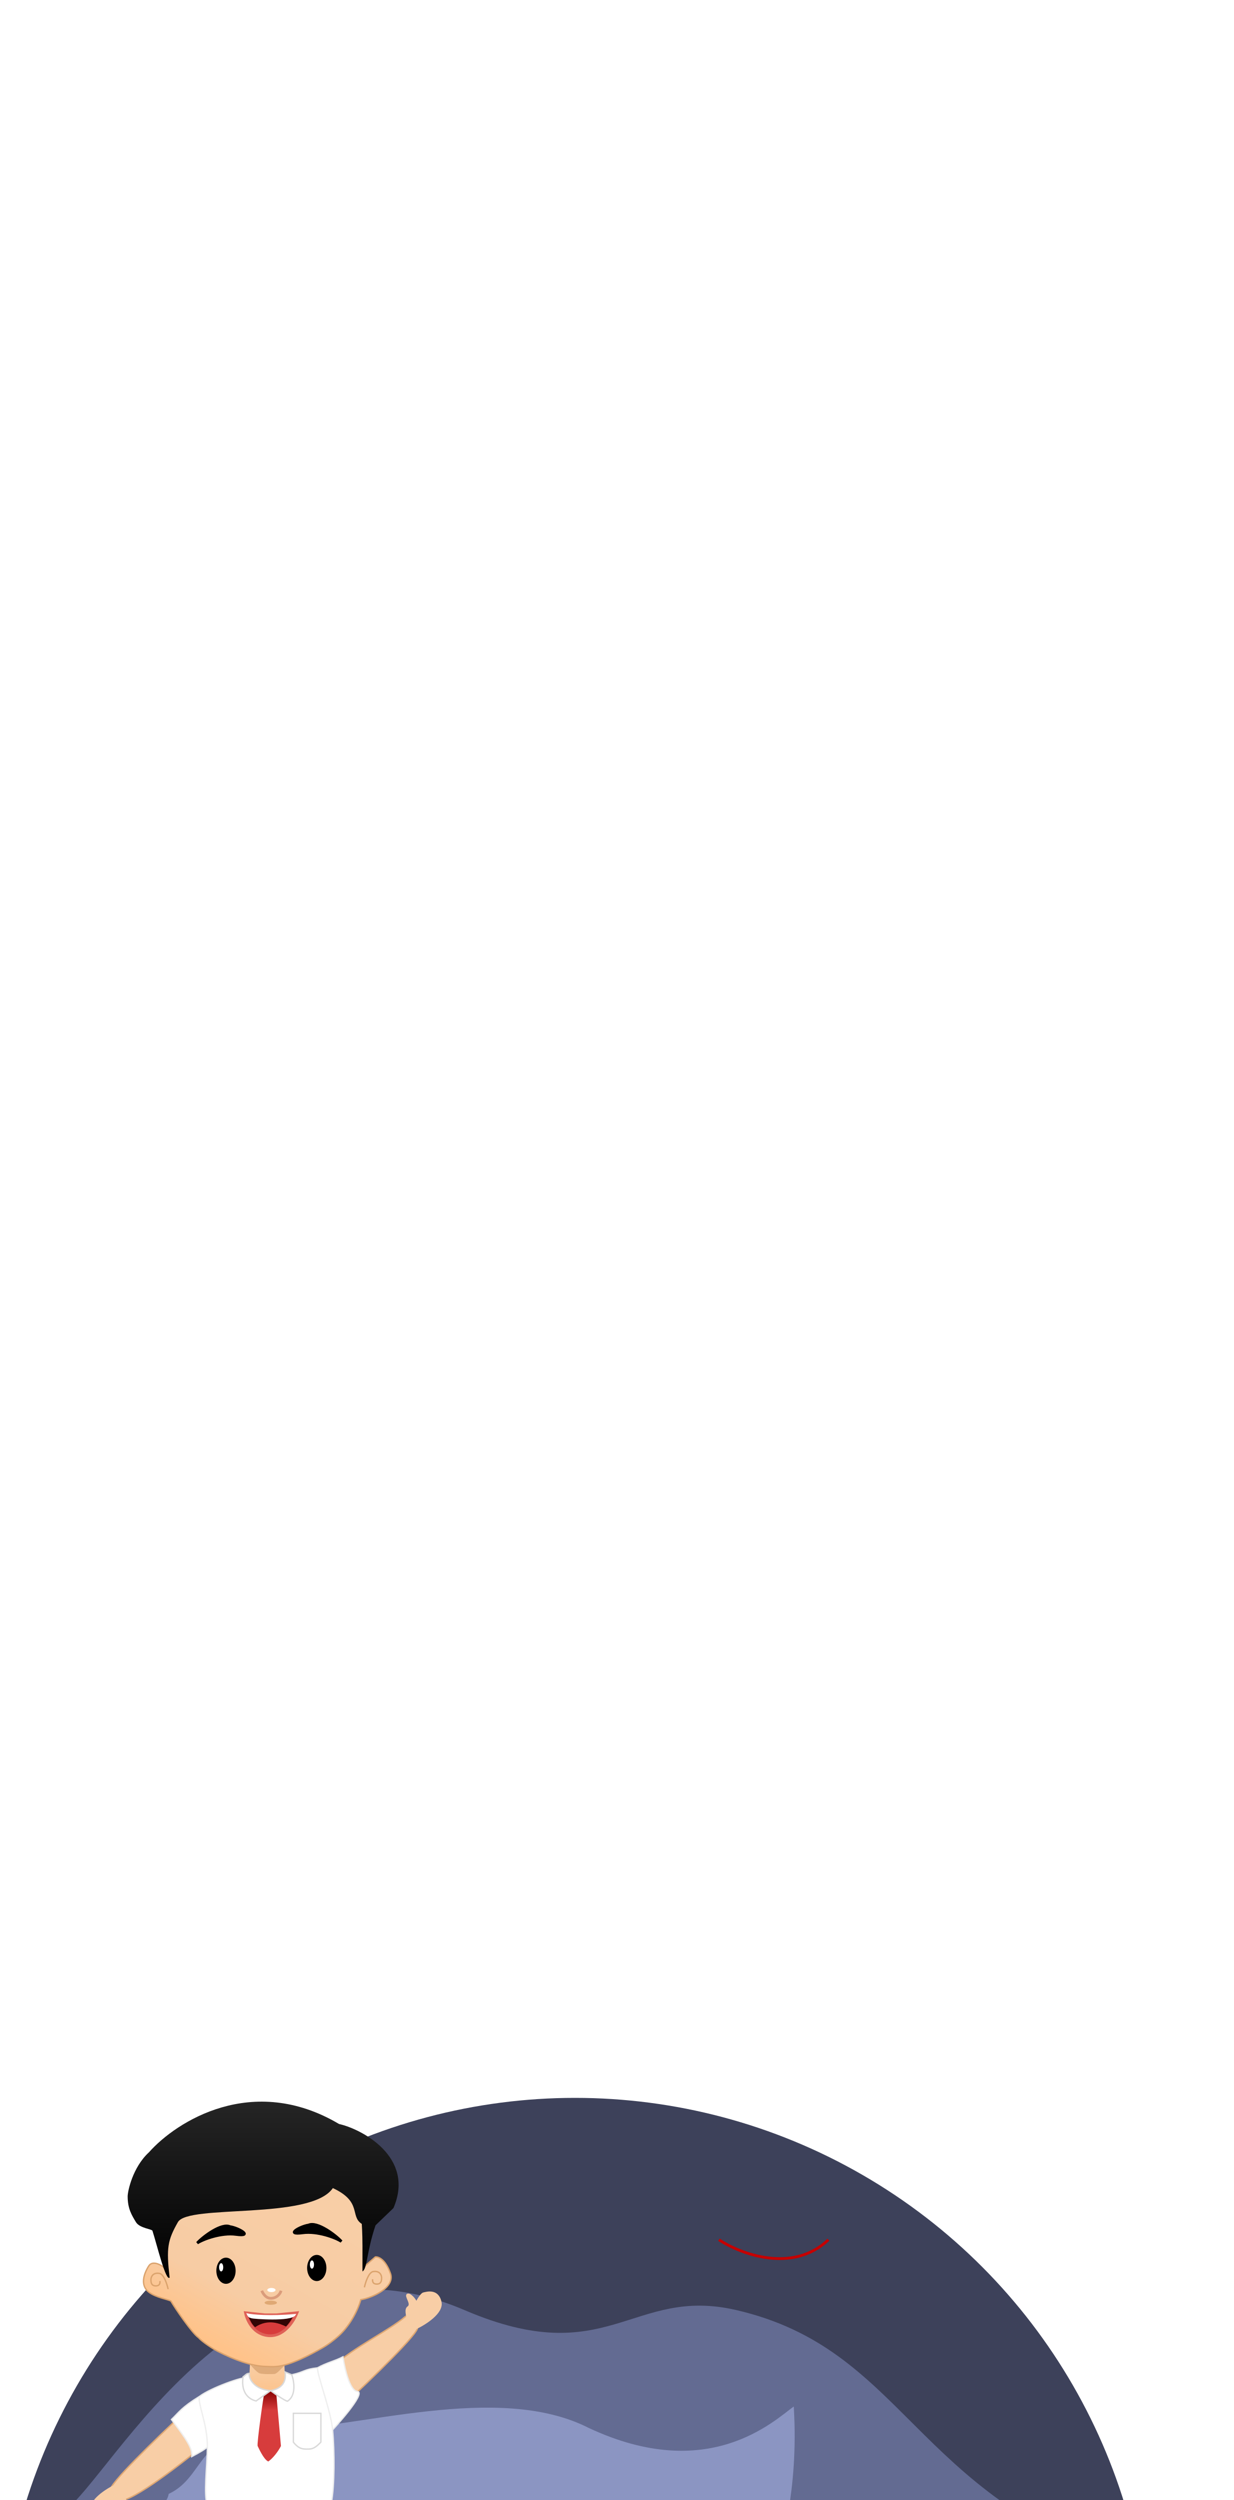 <svg width="896" height="1815" viewBox="0 0 896 1815" fill="none" xmlns="http://www.w3.org/2000/svg">
<rect x="0" y="0" width="896" height="1815" fill="#333333" stroke="none"/>
<g clip-path="url(#clip0_859_2)">
<rect width="896" height="1815" fill="white"/>
<circle cx="417.5" cy="1940.5" r="417.5" fill="#3D415A"/>
<path d="M337.315 1677.09C175.953 1607.84 82.107 1797.95 46 1823.62C50.216 1875.47 51.312 1811.91 63.961 1840.94C214.781 1947.28 609.376 2011.21 820.778 1862.72C662.645 1810.4 657.106 1705.54 534.776 1677.09C458.805 1659.41 441.682 1721.87 337.315 1677.09Z" fill="#636B92"/>
<path d="M250.094 1873.85C152.244 1901.54 106.212 1858.55 84.317 1848.28C72.822 1817.67 118.67 1831.66 122.502 1810.5C149.951 1797.74 142.023 1763.7 200.124 1763.7C258.225 1763.7 361.196 1728.86 427.481 1762.63C514.484 1803.35 561.894 1757.48 576.351 1747.06C580.18 1810.26 565.853 1848.01 565.853 1859.62C469.961 1880.54 395.725 1879.37 369.834 1873.85C312.299 1863.3 313.382 1855.93 250.094 1873.85Z" fill="#8B95C2"/>
<path d="M206.999 1728.5L206.499 1716.5H195.5L181.499 1715.5C181.499 1720 180.666 1725 181.499 1727.5C181.899 1728.7 186.774 1734.17 189.274 1735C191.106 1735.5 194.768 1735.5 198.265 1735.5H198.274C201.774 1735.5 204.499 1732 206.999 1728.5Z" fill="url(#paint0_linear_859_2)"/>
<path d="M205 1715.5L184.429 1717C184.429 1719.12 181.5 1714.68 181.5 1716C181.5 1716.63 186.238 1722.19 188.5 1723C191.667 1723.81 196.781 1723.49 199 1723.49C201.219 1723.49 204.856 1718.65 207 1717L205 1715.5Z" fill="#CD9763" fill-opacity="0.6"/>
<path d="M244.017 1575C251.517 1582.5 260.017 1579 265.017 1612V1645L272.517 1638.5C274.684 1638.17 279.917 1640.1 283.517 1650.5C287.117 1660.9 269.648 1668.34 261.981 1669.5C259.814 1677.5 253.548 1689.5 244.548 1697C242.807 1698.45 239.178 1701.57 234.084 1704.5C225.457 1709.46 211.06 1717.06 201 1718C197.549 1718.32 195.884 1718.06 193 1718C182.513 1717.79 169.457 1712.88 158.084 1707C154.785 1705.29 146.772 1700.12 144.084 1697C139.584 1694 126.946 1675.51 124.084 1670.5C121.917 1669.17 113.217 1668 108.017 1664C101.517 1659 104.517 1650.5 108.017 1645C110.817 1640.6 117.851 1644.33 121.017 1648V1642C119.851 1635.5 115.017 1616.8 121.017 1608C125.449 1601.5 122.437 1587.05 153.017 1575C186.017 1562 233.057 1564.04 244.017 1575Z" fill="url(#paint1_linear_859_2)" stroke="#DBA36D"/>
<path d="M224.059 1615.34C230.132 1612.5 243.526 1622.45 247.877 1627.25C243.63 1624.46 230.479 1619.52 219.777 1620.97C206.4 1622.79 218.113 1616.15 224.059 1615.34Z" fill="black" stroke="black" stroke-width="2"/>
<path d="M167.031 1616.5C160.958 1613.65 147.564 1623.61 143.213 1628.4C147.46 1625.61 160.611 1620.67 171.313 1622.12C184.69 1623.94 172.976 1617.3 167.031 1616.5Z" fill="black" stroke="black" stroke-width="2"/>
<path d="M204.086 1663C203.253 1665.83 200.586 1668.5 196.586 1668.5C192.086 1668.5 190.086 1663 190.086 1663" stroke="#DB9C7B" stroke-width="2"/>
<ellipse cx="164.086" cy="1648.5" rx="7" ry="9.5" fill="black"/>
<ellipse cx="160.586" cy="1646" rx="1.5" ry="3" fill="white"/>
<ellipse cx="230" cy="1646.5" rx="7" ry="9.5" fill="black"/>
<ellipse cx="226.5" cy="1644" rx="1.5" ry="3" fill="white"/>
<ellipse cx="3" cy="1.5" rx="3" ry="1.5" transform="matrix(-1 0 0 1 200.086 1661)" fill="white"/>
<path d="M122.086 1661.87C121.253 1658.04 119.086 1651.5 116.086 1650.5C111.086 1649.5 109.586 1652.83 109.586 1655C109.586 1657 109.886 1659.5 113.086 1659.5C116.286 1659.5 116.253 1657.17 116.086 1656" stroke="#DBA36D"/>
<path d="M264.586 1660.56C265.419 1656.72 267.586 1650.18 270.586 1649.18C275.586 1648.18 277.086 1651.52 277.086 1653.68C277.086 1655.68 276.786 1658.18 273.586 1658.18C270.386 1658.18 270.419 1655.85 270.586 1654.68" stroke="#DBA36D"/>
<ellipse cx="4.5" cy="1.5" rx="4.5" ry="1.5" transform="matrix(-1 0 0 1 201.109 1670.22)" fill="#DFA874"/>
<path d="M193.687 1695.5C205.701 1697.39 213.103 1685.5 215.687 1679L200.687 1680.5H196.437H192.187L178.188 1679C179.021 1683.17 182.939 1693.81 193.687 1695.5Z" fill="#D73C3C" stroke="#DF6157" stroke-width="2"/>
<path d="M212.687 1682L180.188 1681.5C182.095 1685.4 182.783 1687.15 185.187 1689.5C194.79 1683.04 203.521 1687.06 207.687 1689C209.721 1686.89 210.801 1685.24 212.687 1682Z" fill="#310505"/>
<path d="M214.187 1680.41C195.787 1682.05 183.354 1680.82 179.688 1680C180.887 1682.62 181.687 1682 182.687 1682.5C183.687 1683 211.495 1685.11 214.187 1680.41Z" fill="white" stroke="white"/>
<path d="M241.688 1588.5C225.688 1611.98 136.688 1600 129.188 1613.19C121.688 1626.39 120.687 1632 123.164 1653.5C120.364 1656.3 114.188 1630.48 110.688 1619.48C110.28 1618.19 101.374 1617.67 98.688 1613.19C95.688 1608.19 92.688 1603.5 92.688 1594.5C92.688 1591 96.188 1573.5 108.188 1562.48C128.021 1540.13 183.388 1504.76 246.188 1541.98C262.188 1545.48 301.687 1565.8 285.687 1603L272.688 1615.5C266.187 1634.52 266.688 1647.17 263.188 1649V1630.5C263.188 1621.5 262.688 1614.5 262.688 1614.5C253.854 1608.83 263.188 1598.5 241.688 1588.5Z" fill="url(#paint2_linear_859_2)"/>
<path d="M294 1682.01C282.35 1692 257.333 1703.67 241 1718.5L250.5 1745.01C269.167 1727.68 305.8 1692.31 303 1689.51C308.5 1683.01 297.5 1679.01 294 1682.01Z" fill="#F8CEA6" stroke="#DFA874"/>
<path d="M295.698 1684.07L299.17 1688.45L302.13 1690.39C308.802 1687.29 321.737 1679.13 320.096 1671.3C318.044 1661.51 309.441 1664.33 307.483 1664.75C305.917 1665.07 303.342 1669.36 302.25 1671.46C301.84 1669.5 297.796 1664.83 295.92 1665.64C293.576 1666.64 299.416 1672.57 296.298 1674.75C293.804 1676.5 295.469 1680.55 295.698 1684.07Z" fill="#F8CEA6" stroke="#F8CEA6"/>
<path d="M89.516 1815C101.116 1812.6 139.182 1783.33 155.516 1768.5L133.016 1752C114.349 1769.33 77.716 1804.7 80.516 1807.5C75.016 1814 86.016 1818 89.516 1815Z" fill="#F8CEA6" stroke="#DFA874"/>
<path d="M90.474 1810.34L87.002 1805.96L84.042 1804.03C77.37 1807.13 64.435 1815.29 66.076 1823.12C68.127 1832.9 76.731 1830.08 78.688 1829.67C80.254 1829.34 82.83 1825.05 83.922 1822.95C84.332 1824.91 88.376 1829.58 90.252 1828.78C92.596 1827.78 86.756 1821.85 89.874 1819.66C92.368 1817.91 90.703 1813.87 90.474 1810.34Z" fill="#F8CEA6" stroke="#F8CEA6"/>
<path d="M144.923 1739.69C152.515 1733.85 176.5 1725 180.5 1726C178.506 1732.7 195.588 1736.47 200.421 1736.17C206.034 1735.82 206.847 1725.11 212.408 1723.89C221 1722 221 1720 230.5 1719C236.5 1715.5 244.352 1713.62 249 1711C249 1711 252.507 1735.26 259.5 1736.17C266.492 1737.08 241.5 1764 241.5 1764C242.926 1779.17 243.066 1804.49 240.5 1817.5C236.287 1826.5 235.101 1826.33 233 1827.5C207.876 1838.48 184.128 1836.51 157.5 1827.5C155.189 1826.72 152.112 1823.5 150.583 1819C147.67 1810.43 150.406 1791.38 150.583 1776.56C148.516 1778.25 146.079 1779.77 139.282 1783.41C139.851 1777.57 135.709 1771.32 124.5 1756.5C129.921 1751.36 131.725 1747.76 144.923 1739.69Z" fill="white"/>
<path d="M144.923 1739.69C152.515 1733.85 176.5 1725 180.5 1726C178.506 1732.7 195.588 1736.47 200.421 1736.17C206.034 1735.82 206.847 1725.11 212.408 1723.89C221 1722 221 1720 230.5 1719M144.923 1739.69C131.725 1747.76 129.921 1751.36 124.5 1756.5C135.709 1771.32 139.851 1777.57 139.282 1783.41C146.079 1779.77 148.516 1778.25 150.583 1776.56M144.923 1739.69C143.069 1744.05 150.782 1759.84 150.583 1776.56M230.5 1719C236.5 1715.5 244.352 1713.62 249 1711C249 1711 252.507 1735.26 259.5 1736.17C266.492 1737.08 241.5 1764 241.5 1764M230.5 1719C230.5 1724.94 240.169 1749.85 241.5 1764M241.5 1764C242.926 1779.17 243.066 1804.49 240.5 1817.5C236.287 1826.5 235.101 1826.33 233 1827.5C207.876 1838.48 184.128 1836.51 157.5 1827.5C155.189 1826.72 152.112 1823.5 150.583 1819C147.67 1810.43 150.406 1791.38 150.583 1776.56" stroke="#EEEEEE" stroke-opacity="0.933"/>
<path d="M200.46 1736H192.166C191.148 1739.86 186.371 1774.48 187.069 1775.74C187.502 1776.52 191.293 1785.42 194.786 1787C197.841 1784.9 201.77 1780.16 204 1775.74L200.46 1736Z" fill="url(#paint3_linear_859_2)"/>
<path d="M211.894 1724.06L206.998 1722C207.998 1729 204.998 1734 196.456 1735.56C184.456 1734.76 180.331 1726.5 180.998 1723C178.831 1723 178.157 1724.5 176.498 1725.5C174.498 1739.1 182.956 1742.39 185.956 1743.06L196.456 1735.56C200.456 1738.56 208.956 1744.26 208.956 1743.06C214.956 1739.06 213.727 1729.39 211.894 1724.06Z" fill="white"/>
<path d="M196.456 1735.56C200.456 1738.56 208.956 1744.26 208.956 1743.06C214.956 1739.06 213.727 1729.39 211.894 1724.06L206.998 1722C207.998 1729 204.998 1734 196.456 1735.56ZM196.456 1735.56L185.956 1743.06C182.956 1742.39 174.498 1739.1 176.498 1725.5C178.157 1724.5 178.831 1723 180.998 1723C180.331 1726.5 184.456 1734.76 196.456 1735.56Z" stroke="#D9D9D9"/>
<path d="M233 1752H213V1772.93C215.555 1776.15 217.905 1777.64 220.692 1777.88C222.848 1778.07 225.471 1778.13 227.359 1777.33C229.691 1776.35 231.683 1774.21 233 1772.93V1752Z" stroke="#D9D9D9"/>
<g clip-path="url(#clip1_859_2)">
<path d="M522 1626C537.667 1636.33 575.5 1650.8 601.5 1626" stroke="#C60000" stroke-width="2"/>
</g>
</g>
<defs>
<linearGradient id="paint0_linear_859_2" x1="195.151" y1="1715.5" x2="195.151" y2="1735.5" gradientUnits="userSpaceOnUse">
<stop stop-color="#F8CEA6"/>
<stop offset="1" stop-color="#FCC48E"/>
</linearGradient>
<linearGradient id="paint1_linear_859_2" x1="194.093" y1="1566" x2="127" y2="1684.5" gradientUnits="userSpaceOnUse">
<stop stop-color="#F8CEA6"/>
<stop offset="0.714" stop-color="#F7CCA4"/>
<stop offset="1" stop-color="#FFC38A"/>
</linearGradient>
<linearGradient id="paint2_linear_859_2" x1="191.059" y1="1525.74" x2="191.059" y2="1653.77" gradientUnits="userSpaceOnUse">
<stop stop-color="#252525"/>
<stop offset="1"/>
</linearGradient>
<linearGradient id="paint3_linear_859_2" x1="195.488" y1="1736" x2="195.488" y2="1749.84" gradientUnits="userSpaceOnUse">
<stop stop-color="#8A0202"/>
<stop offset="1" stop-color="#D73C3C"/>
</linearGradient>
<clipPath id="clip0_859_2">
<rect width="896" height="1815" fill="white"/>
</clipPath>
<clipPath id="clip1_859_2">
<rect width="727" height="674" fill="white" transform="translate(292 1296)"/>
</clipPath>
</defs>
</svg>
